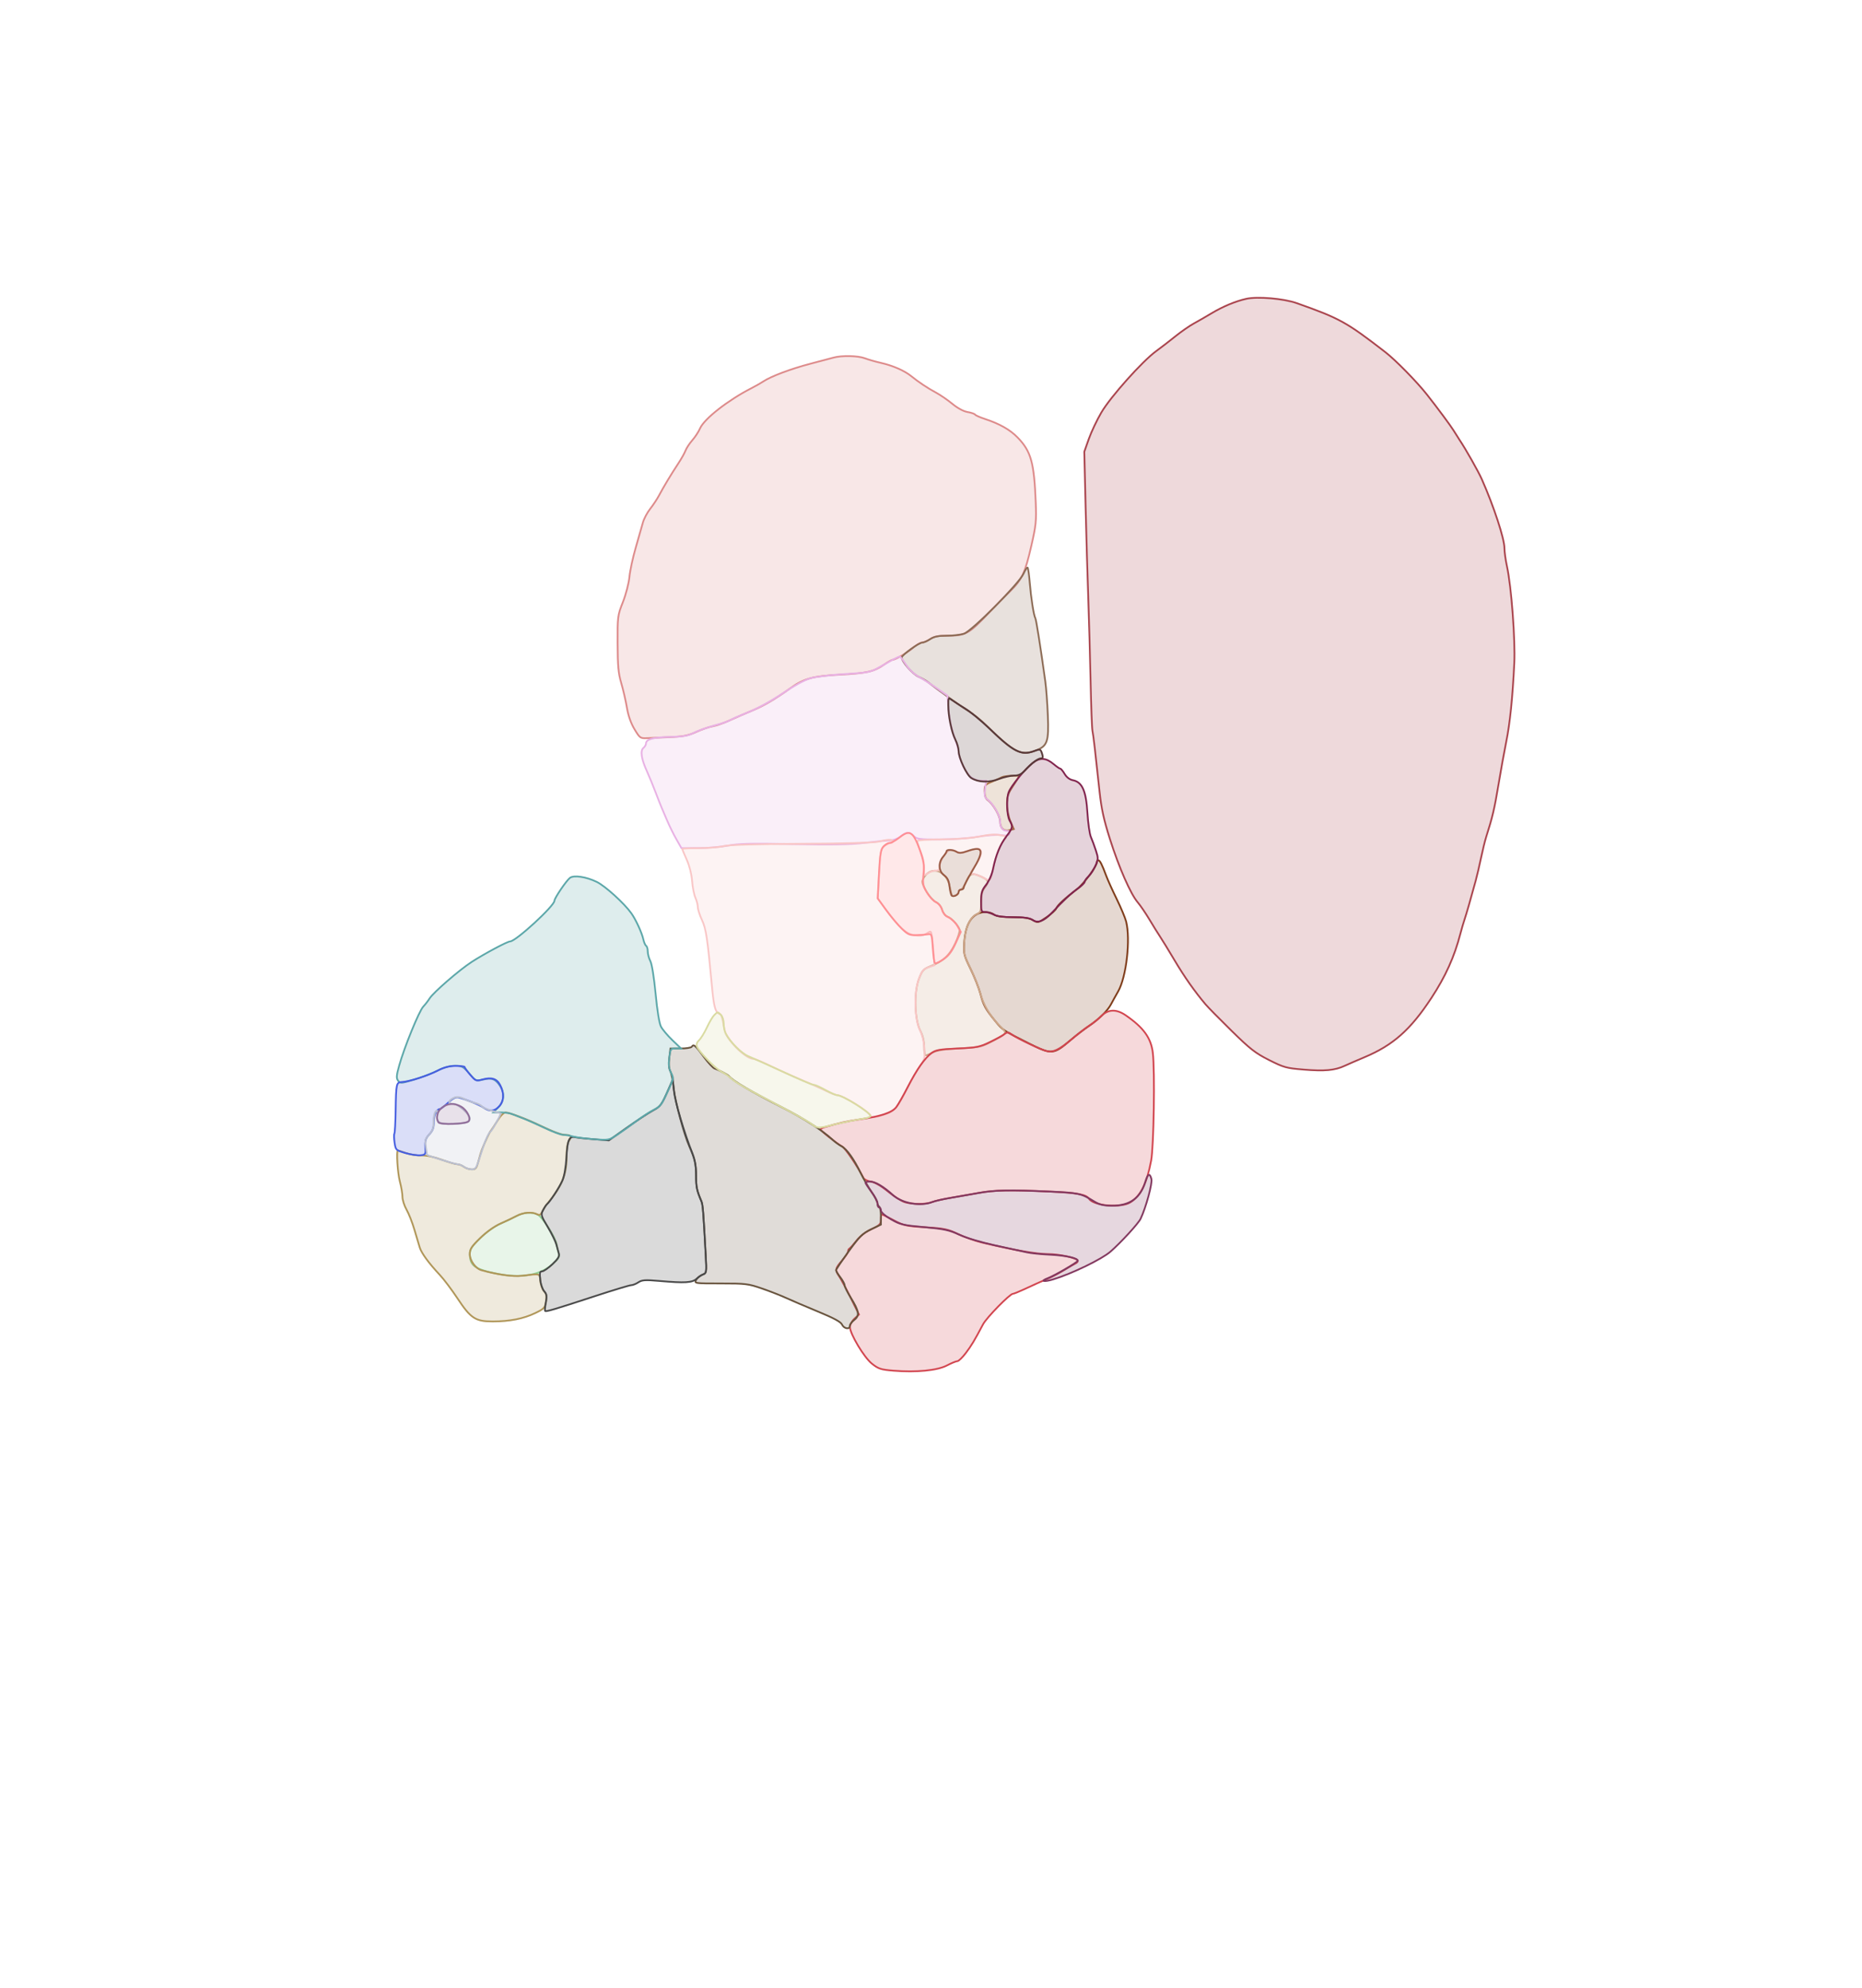<svg xmlns="http://www.w3.org/2000/svg" width="1078" height="1151" viewBox="0 0 1078 1151" version="1.1">
    <path class="svg-region-V" d="M 482.500 207.043 C 480.850 207.505, 474.775 209.113, 469 210.617 C 458.062 213.465, 446.317 217.881, 442.010 220.765 C 440.629 221.689, 437.475 223.483, 435 224.751 C 421.455 231.689, 407.709 242.446, 405.290 248 C 404.452 249.925, 402.438 253.012, 400.816 254.861 C 399.193 256.710, 397.418 259.410, 396.871 260.861 C 396.324 262.312, 394.388 265.750, 392.568 268.500 C 388.563 274.550, 384.202 281.797, 381.500 286.889 C 380.400 288.962, 378.108 292.422, 376.407 294.579 C 374.706 296.736, 372.818 300.300, 372.212 302.500 C 371.607 304.700, 369.739 311.225, 368.063 317 C 366.386 322.775, 364.740 330.425, 364.404 334 C 364.067 337.585, 362.382 344.088, 360.647 348.500 C 357.569 356.326, 357.501 356.849, 357.562 372.500 C 357.613 385.592, 357.999 389.772, 359.684 395.500 C 360.817 399.350, 362.286 405.728, 362.949 409.673 C 363.733 414.340, 365.271 418.708, 367.350 422.173 C 370.402 427.262, 370.723 427.492, 374.523 427.328 C 376.710 427.233, 382.775 426.971, 388 426.745 C 395.533 426.419, 398.664 425.796, 403.122 423.736 C 406.213 422.308, 410.488 420.836, 412.622 420.466 C 414.755 420.096, 419.200 418.548, 422.500 417.027 C 425.800 415.506, 431.559 413.001, 435.299 411.460 C 442.240 408.600, 448.386 404.998, 457.789 398.279 C 465.441 392.812, 470.629 391.399, 486 390.596 C 501.765 389.772, 505.897 388.855, 511.637 384.906 C 513.960 383.308, 516.236 382, 516.695 382 C 518.278 382, 525.509 377.737, 528.785 374.872 C 530.591 373.293, 532.841 371.997, 533.785 371.993 C 534.728 371.990, 536.850 371.093, 538.500 370 C 540.718 368.531, 543.196 368.011, 548.007 368.007 C 559.196 367.995, 560.621 367.218, 572.783 354.500 C 576.465 350.650, 581.819 345.200, 584.682 342.390 C 591.675 335.523, 593.469 331.709, 597.058 316.071 C 599.787 304.183, 600.064 301.516, 599.651 291.130 C 598.719 267.694, 596.943 261.304, 589.121 253.244 C 584.782 248.773, 578.684 245.319, 570.262 242.562 C 567.381 241.619, 564.791 240.471, 564.507 240.011 C 564.222 239.550, 562.263 238.882, 560.152 238.526 C 557.819 238.132, 554.400 236.295, 551.429 233.840 C 548.741 231.619, 544.508 228.704, 542.021 227.362 C 536.907 224.603, 531.904 221.279, 527.500 217.713 C 523.625 214.576, 516.844 211.621, 509.965 210.072 C 506.959 209.395, 502.803 208.202, 500.730 207.421 C 496.655 205.885, 487.331 205.692, 482.500 207.043" stroke="#dd8a8a" fill="#dd8a8a" fill-opacity="0.2" fill-rule="evenodd"/><path class="svg-region-SF" d="M 592.576 332.099 C 590.132 337.639, 562.699 365.289, 558.101 366.848 C 556.231 367.482, 551.731 368.003, 548.101 368.007 C 543.196 368.011, 540.729 368.524, 538.500 370 C 536.850 371.093, 534.818 371.990, 533.985 371.993 C 532.038 372.002, 522.128 379.151, 522.055 380.600 C 521.939 382.906, 528.215 390.133, 531.764 391.779 C 533.804 392.726, 536.154 394.045, 536.986 394.711 C 542.185 398.872, 557.212 409.581, 560.972 411.805 C 563.432 413.260, 568.074 417.040, 571.288 420.204 C 586.975 435.649, 591.120 437.754, 599.531 434.541 C 606.410 431.914, 607.262 429.472, 606.647 414.150 C 606.368 407.192, 605.704 398.350, 605.172 394.500 C 602.434 374.695, 599.906 358.658, 599.391 357.824 C 598.490 356.366, 596.914 346.329, 596.173 337.331 C 595.803 332.837, 595.246 328.908, 594.935 328.598 C 594.624 328.289, 593.562 329.864, 592.576 332.099" stroke="#8c6b55" fill="#8c6b55" fill-opacity="0.2" fill-rule="evenodd"/><path class="svg-region-AAB" d="M 635 499.184 C 635 501.437, 627.486 511.650, 623.681 514.570 C 616.401 520.157, 612.083 524.164, 611.549 525.828 C 611.255 526.748, 608.740 529.047, 605.960 530.938 C 600.996 534.316, 600.857 534.347, 598.049 532.688 C 595.962 531.455, 592.807 530.991, 586.346 530.968 C 580.157 530.946, 576.917 530.495, 575.559 529.468 C 574.491 528.661, 572.375 528, 570.856 528 C 563.311 528, 558.975 534.011, 558.230 545.500 C 557.802 552.110, 558.008 552.971, 561.915 560.958 C 564.191 565.610, 566.743 572.079, 567.587 575.335 C 569.286 581.894, 570.592 584.280, 576.284 591.233 C 580.498 596.382, 580.803 596.584, 595.500 603.955 C 609.010 610.732, 609.823 610.667, 620 601.990 C 623.025 599.411, 627.659 595.847, 630.297 594.070 C 636.193 590.099, 641.292 585.084, 643.250 581.330 C 644.062 579.773, 645.904 576.447, 647.344 573.937 C 652.097 565.653, 654.596 543.803, 651.969 533.500 C 651.408 531.300, 648.962 525.450, 646.533 520.500 C 644.104 515.550, 641.361 509.475, 640.438 507 C 637.953 500.334, 636.758 498, 635.831 498 C 635.374 498, 635 498.533, 635 499.184" stroke="#7f3c1a" fill="#7f3c1a" fill-opacity="0.2" fill-rule="evenodd"/><path class="svg-region-APB" d="M 580 449.957 C 579.175 450.419, 576.587 451.585, 574.250 452.550 C 570.306 454.178, 570 454.576, 570 458.095 C 570 460.614, 570.610 462.325, 571.817 463.193 C 575.036 465.508, 579 472.360, 579 475.610 C 579 479.472, 581.139 481.433, 584.448 480.603 L 586.921 479.982 584.961 475.408 C 583.833 472.776, 583 468.577, 583 465.518 C 583 461.099, 583.591 459.323, 586.500 455 C 588.425 452.139, 590 449.619, 590 449.400 C 590 448.644, 581.499 449.118, 580 449.957" stroke="#ac7444" fill="#ac7444" fill-opacity="0.2" fill-rule="evenodd"/><path class="svg-region-PC" d="M 536.174 506.314 C 534.978 507.587, 534 509.420, 534 510.386 C 534 513.324, 539.007 520.895, 541.838 522.237 C 543.448 523.001, 544.878 524.783, 545.456 526.748 C 546.001 528.600, 547.291 530.273, 548.456 530.641 C 550.719 531.355, 554.720 535.591, 555.538 538.138 C 555.827 539.039, 554.658 542.719, 552.940 546.316 C 549.622 553.263, 546.087 556.449, 538.287 559.526 C 534.560 560.996, 533.828 561.841, 531.944 566.844 C 529.026 574.595, 529.479 590.335, 532.804 596.710 C 534.218 599.421, 535 602.715, 535 605.960 C 535 608.732, 535.381 611, 535.846 611 C 536.312 611, 538.224 610.212, 540.096 609.250 C 542.527 608, 546.929 607.339, 555.500 606.936 C 566.080 606.439, 568.151 606.037, 573 603.544 C 583.728 598.027, 583.458 598.510, 578.554 593.606 C 573.108 588.160, 569.197 581.481, 567.380 574.522 C 566.593 571.509, 564.127 565.321, 561.899 560.772 C 558.105 553.021, 557.876 552.059, 558.267 545.500 C 558.752 537.363, 561.556 530.979, 565.420 529.218 C 567.755 528.154, 568.002 527.495, 568.022 522.271 C 568.038 518.088, 568.582 515.812, 570 514 C 572.726 510.514, 572.507 509.612, 568.466 507.685 C 562.857 505.011, 561.423 505.453, 559.349 510.496 C 558.332 512.969, 556.938 514.994, 556.250 514.996 C 555.563 514.998, 555 515.627, 555 516.393 C 555 517.795, 552.125 519.458, 551.236 518.570 C 550.974 518.307, 550.358 515.947, 549.868 513.325 C 548.340 505.142, 540.869 501.317, 536.174 506.314" stroke="#cda789" fill="#cda789" fill-opacity="0.2" fill-rule="evenodd"/><path class="svg-region-DB" d="M 516.961 381.846 C 515.058 382.861, 511.296 384.962, 508.603 386.514 C 504.129 389.092, 502.447 389.411, 489.103 390.220 C 481.071 390.706, 472.087 391.795, 469.139 392.638 C 465.959 393.548, 459.421 397.117, 453.070 401.409 C 446.767 405.668, 438.482 410.196, 432.931 412.415 C 427.744 414.488, 423.039 416.564, 422.477 417.027 C 421.914 417.490, 417.929 418.813, 413.622 419.967 C 409.315 421.121, 403.926 423.046, 401.646 424.243 C 398.331 425.984, 395.567 426.460, 387.859 426.617 C 378.136 426.814, 374 427.947, 374 430.413 C 374 431.151, 373.316 432.323, 372.481 433.016 C 370.577 434.596, 371.318 439.453, 374.537 446.500 C 375.793 449.250, 378.018 454.650, 379.482 458.500 C 380.946 462.350, 382.541 466.400, 383.026 467.500 C 383.512 468.600, 384.953 471.975, 386.230 475 C 387.507 478.025, 389.890 482.856, 391.526 485.736 L 394.500 490.971 404.162 490.986 C 409.476 490.994, 417.250 490.344, 421.438 489.543 C 427.543 488.375, 435.044 488.204, 459.276 488.678 C 481.330 489.110, 492.474 488.914, 500.500 487.953 C 506.550 487.228, 513.085 486.605, 515.022 486.568 C 517.075 486.528, 519.738 485.561, 521.407 484.250 C 524.931 481.480, 526.431 481.431, 529 484 C 530.795 485.795, 532.333 486, 544 486 C 551.336 486, 561.001 485.309, 566.187 484.415 C 571.365 483.521, 577.202 483.103, 579.564 483.457 C 582.822 483.946, 583.885 483.743, 584.345 482.543 C 584.741 481.511, 584.352 481, 583.169 481 C 580.519 481, 579 478.974, 579 475.440 C 579 472.123, 575.256 465.634, 571.753 462.880 C 570.004 461.504, 569.788 460.561, 570.327 456.630 L 570.962 452 567.731 451.995 C 565.830 451.992, 563.426 451.066, 561.890 449.745 C 559.182 447.415, 555 438.578, 555 435.184 C 555 434.114, 553.862 430.214, 552.471 426.518 C 550.956 422.495, 549.652 416.361, 549.221 411.235 L 548.500 402.671 542.640 398.585 C 539.417 396.338, 534.692 393.346, 532.140 391.935 C 529.281 390.354, 526.348 387.592, 524.500 384.739 C 522.850 382.192, 521.258 380.084, 520.961 380.054 C 520.665 380.024, 518.865 380.831, 516.961 381.846" stroke="#e8b1e4" fill="#e8b1e4" fill-opacity="0.2" fill-rule="evenodd"/><path class="svg-region-MB" d="M 565.500 484.517 C 561.650 485.246, 552.313 485.878, 544.750 485.921 C 537.188 485.964, 531 486.380, 531 486.843 C 531 487.307, 531.900 490.303, 533 493.500 C 534.100 496.697, 535 501.068, 535 503.213 C 535 507.044, 535.040 507.086, 537.223 505.557 C 538.445 504.701, 540.470 504, 541.723 504 C 543.468 504, 544 503.432, 544 501.569 C 544 498.292, 548.074 492.095, 550.264 492.042 C 551.234 492.019, 552.846 492.511, 553.846 493.136 C 555.251 494.013, 556.838 493.883, 560.810 492.563 C 563.640 491.623, 566.415 491.139, 566.978 491.486 C 568.812 492.620, 568.058 496.055, 565 500.500 C 561.560 505.499, 561.427 506, 563.540 506 C 564.387 506, 566.871 506.914, 569.060 508.030 C 573.512 510.302, 573.312 510.487, 575.011 502.500 C 576.536 495.334, 579.039 488.831, 581.215 486.385 C 583.082 484.285, 583.072 484.264, 579.923 483.635 C 575.794 482.809, 573.917 482.924, 565.500 484.517 M 508.500 487.259 C 506.147 487.864, 487.820 488.368, 464 488.482 C 437.678 488.608, 421.925 489.074, 419 489.814 C 416.525 490.439, 410.113 490.962, 404.750 490.976 C 399.387 490.989, 395 491.212, 395 491.471 C 395 491.731, 396.169 494.543, 397.599 497.721 C 399.171 501.217, 400.391 506.068, 400.687 510 C 400.956 513.575, 401.812 517.918, 402.588 519.651 C 403.365 521.384, 404.004 523.859, 404.010 525.151 C 404.015 526.443, 405.084 529.785, 406.384 532.578 C 408.783 537.731, 409.574 542.969, 412.168 570.884 C 413.341 583.516, 414.148 586.216, 417.037 587.179 C 417.627 587.376, 418.453 590.068, 418.873 593.162 C 419.491 597.717, 420.443 599.751, 423.870 603.844 C 428.198 609.014, 433.573 613, 436.214 613 C 437.027 613, 441.447 614.835, 446.035 617.077 C 450.623 619.319, 458.680 622.954, 463.939 625.154 C 469.197 627.355, 475.679 630.246, 478.342 631.578 C 481.006 632.910, 483.836 634, 484.632 634 C 487.907 634, 503.391 643.673, 504.252 646.257 C 504.534 647.101, 506.372 646.901, 510.878 645.537 C 518.021 643.374, 519.052 642.231, 525.700 629.106 C 528.098 624.373, 531.309 618.773, 532.837 616.663 C 535.323 613.229, 535.570 612.179, 535.183 606.663 C 534.938 603.161, 533.857 598.773, 532.680 596.500 C 529.475 590.311, 529.088 574.431, 531.956 566.811 C 533.777 561.976, 534.612 560.953, 537.530 559.990 L 540.962 558.857 540.417 551.179 C 540.117 546.955, 539.657 542.448, 539.395 541.162 C 538.935 538.908, 538.828 538.883, 536.411 540.466 C 534.578 541.668, 532.759 541.936, 529.634 541.468 C 524.680 540.725, 520.674 537.182, 513.074 526.822 L 508.176 520.144 508.937 505.903 C 509.638 492.799, 509.879 491.516, 511.960 489.831 C 513.204 488.824, 514.847 488, 515.611 488 C 516.375 488, 517 487.550, 517 487 C 517 485.785, 513.859 485.880, 508.500 487.259" stroke="#f9c6c6" fill="#f9c6c6" fill-opacity="0.2" fill-rule="evenodd"/><path class="svg-region-LPr" d="M 637.500 588.260 C 635.850 589.912, 632.810 592.336, 630.745 593.648 C 628.679 594.959, 624.068 598.510, 620.497 601.540 C 613.189 607.739, 609.736 609.397, 606.039 608.482 C 602.551 607.619, 589.375 601.403, 586.122 599.087 C 583.732 597.385, 583.256 597.344, 581.480 598.681 C 580.391 599.501, 576.575 601.584, 573 603.311 C 567.116 606.153, 565.346 606.500, 554.318 606.979 C 544.034 607.425, 541.700 607.834, 539.336 609.599 C 535.357 612.569, 530.756 619.130, 525.526 629.289 C 523.038 634.124, 520.073 639.334, 518.939 640.869 C 516.565 644.080, 509.969 646.291, 497.500 648.054 C 490.463 649.049, 485.306 650.199, 477.250 652.571 C 476.012 652.935, 475.019 653.518, 475.043 653.867 C 475.095 654.646, 484.484 662.038, 487.587 663.742 C 489.422 664.750, 496.285 674.889, 499.945 682 C 500.370 682.825, 502.327 683.762, 504.294 684.082 C 506.551 684.449, 510.201 686.577, 514.185 689.847 C 517.658 692.697, 522.075 695.470, 524 696.009 C 528.691 697.322, 536.224 697.258, 539.685 695.876 C 541.233 695.257, 546.100 694.157, 550.500 693.430 C 554.900 692.703, 562.100 691.444, 566.500 690.632 C 575.633 688.945, 584.592 688.775, 608 689.843 C 623.679 690.559, 628.971 691.527, 630.471 693.953 C 633.013 698.066, 648.891 699.466, 654.397 696.064 C 660.360 692.379, 663.901 685.283, 666.441 671.931 C 667.992 663.775, 668.679 620.051, 667.422 609.500 C 666.393 600.864, 662.062 594.872, 651.700 587.750 C 646.303 584.040, 641.545 584.211, 637.500 588.260 M 510 706.014 C 510 708.688, 509.392 709.305, 504.595 711.499 C 501.159 713.071, 497.975 715.524, 495.853 718.236 C 494.017 720.581, 492.174 722.650, 491.757 722.833 C 491.341 723.017, 491 723.723, 491 724.403 C 491 725.084, 489.425 727.480, 487.500 729.729 C 483.481 734.424, 483.334 735.216, 485.813 738.846 C 486.809 740.306, 489.802 745.886, 492.463 751.246 L 497.300 760.992 494.650 763.448 C 493.193 764.799, 492.027 766.938, 492.059 768.202 C 492.166 772.341, 500.298 785.891, 504.824 789.473 C 508.587 792.451, 509.981 792.901, 517.281 793.503 C 530.431 794.586, 542.652 793.392, 548.224 790.478 C 550.830 789.115, 553.554 788, 554.276 788 C 554.998 788, 557.203 785.862, 559.175 783.250 C 562.431 778.938, 564.094 776.166, 569.153 766.619 C 571.204 762.749, 584.666 749, 586.404 749 C 586.901 749, 589.825 747.826, 592.904 746.390 C 598.484 743.788, 601.372 742.489, 608 739.599 C 609.925 738.759, 613.750 736.696, 616.500 735.014 C 619.250 733.331, 622.063 731.692, 622.750 731.370 C 623.438 731.049, 624 730.402, 624 729.932 C 624 728.328, 613.651 726, 606.521 726 C 600.034 726, 586.921 723.692, 568.500 719.308 C 564.650 718.392, 558.467 716.198, 554.760 714.432 C 548.783 711.586, 546.644 711.140, 535.869 710.492 C 524.700 709.821, 523.202 709.489, 517.344 706.381 C 513.839 704.521, 510.753 703, 510.486 703 C 510.219 703, 510 704.356, 510 706.014" stroke="#d2454f" fill="#d2454f" fill-opacity="0.2" fill-rule="evenodd"/><path class="svg-region-DMr" d="M 400.533 605.947 C 400.175 606.526, 397.241 607, 394.013 607 L 388.144 607 387.472 612.379 C 387.025 615.957, 387.217 618.536, 388.045 620.084 C 388.730 621.364, 389.662 626.077, 390.116 630.557 C 390.817 637.474, 396.047 656.824, 399.020 663.500 C 402.257 670.770, 403 673.956, 403 680.575 C 403 687.236, 403.389 689.109, 406.096 695.500 C 406.894 697.382, 407.232 701.640, 408.579 726.750 C 409.128 736.984, 409.125 737.002, 406.625 737.952 C 405.248 738.476, 403.628 739.826, 403.026 740.952 C 401.943 742.975, 402.120 743, 417.305 743 C 431.760 743, 433.192 743.178, 441.243 745.967 C 445.953 747.599, 452.212 750.047, 455.153 751.408 C 458.094 752.768, 466.350 756.297, 473.500 759.250 C 482.778 763.081, 486.783 765.245, 487.487 766.809 C 488.582 769.239, 492 769.817, 492 767.573 C 492 766.787, 493.176 765.220, 494.613 764.090 C 497.824 761.564, 497.410 759.085, 492.426 751.011 C 490.542 747.958, 489 744.837, 489 744.075 C 489 743.312, 487.875 741.214, 486.500 739.411 C 485.125 737.608, 484.018 735.766, 484.041 735.317 C 484.063 734.868, 487.332 730, 491.304 724.500 C 497.611 715.768, 499.255 714.148, 504.264 711.721 L 510 708.942 510 704.030 C 510 701.328, 509.550 698.840, 509 698.500 C 508.450 698.160, 508 697.181, 508 696.325 C 508 695.469, 506.517 692.683, 504.704 690.134 C 502.891 687.585, 500.106 682.800, 498.514 679.500 C 494.390 670.949, 490.328 665.227, 487.203 663.567 C 485.716 662.777, 483.375 661.072, 482 659.778 C 476.623 654.716, 465.330 647.461, 453.198 641.276 C 434.332 631.657, 424.571 625.917, 422 622.930 C 421.305 622.123, 415.862 619.269, 413.779 618.621 C 412.833 618.326, 409.980 615.254, 407.440 611.793 C 402.522 605.092, 401.563 604.280, 400.533 605.947" stroke="#68533d" fill="#68533d" fill-opacity="0.2" fill-rule="evenodd"/><path class="svg-region-PMr" d="M 299 703.950 C 297.075 704.998, 292.930 706.980, 289.788 708.355 C 286.326 709.870, 281.698 713.168, 278.038 716.726 C 273.085 721.543, 272 723.185, 272 725.865 C 272 732.767, 274.925 734.863, 288.208 737.482 C 301.957 740.192, 312.796 738.231, 320.025 731.724 C 323.404 728.683, 324.083 727.516, 323.516 725.724 C 323.130 724.501, 322.576 722.150, 322.287 720.500 C 321.550 716.298, 313.969 704.384, 311.203 703.082 C 307.772 701.466, 302.933 701.811, 299 703.950" stroke="#90cf92" fill="#90cf92" fill-opacity="0.2" fill-rule="evenodd"/><path class="svg-region-PV" d="M 288.013 648.750 C 286.395 651.362, 284.666 653.978, 284.171 654.562 C 283.352 655.530, 281.038 660.416, 278.991 665.500 C 278.548 666.600, 277.635 669.638, 276.963 672.250 C 275.891 676.412, 275.416 676.996, 273.120 676.968 C 271.679 676.951, 269.626 676.276, 268.559 675.468 C 267.491 674.661, 265.795 674, 264.790 674 C 263.785 674, 259.708 672.813, 255.731 671.362 C 251.285 669.740, 246.759 668.791, 243.979 668.898 C 241.493 668.994, 237.499 668.382, 235.104 667.537 C 232.708 666.691, 230.580 666, 230.374 666 C 229.376 666, 230.199 679.152, 231.500 684 C 232.312 687.025, 232.982 690.995, 232.988 692.822 C 232.995 694.649, 234.075 698.024, 235.388 700.322 C 236.702 702.620, 238.761 707.875, 239.964 712 C 241.168 716.125, 242.556 720.770, 243.049 722.322 C 244.074 725.546, 248.420 731.459, 254.572 738 C 256.899 740.475, 261.531 746.615, 264.864 751.645 C 272.551 763.246, 275.220 765, 285.184 765 C 295.071 765, 303.002 763.444, 309.849 760.161 C 314.986 757.699, 315.529 757.122, 316.139 753.483 C 316.660 750.371, 316.405 749.063, 314.973 747.500 C 313.965 746.400, 312.996 743.700, 312.820 741.500 C 312.464 737.054, 313.198 737.251, 301.932 738.567 C 297.036 739.139, 287.877 737.865, 278.719 735.337 C 275.399 734.421, 272 729.727, 272 726.059 C 272 723.142, 272.948 721.676, 278.038 716.726 C 281.690 713.175, 286.333 709.865, 289.788 708.350 C 292.930 706.973, 297.136 704.981, 299.136 703.923 C 303.072 701.842, 308.070 701.432, 310.920 702.957 C 312.353 703.724, 312.979 703.377, 314.076 701.207 C 314.828 699.718, 316.016 697.825, 316.716 697 C 325.108 687.114, 328 680.218, 328 670.098 C 328 664.996, 328.488 661.748, 329.465 660.354 C 331.152 657.945, 330.586 657, 327.455 657 C 325.082 657, 320.484 655.302, 312.500 651.475 C 304.733 647.752, 294.847 644, 292.806 644 C 291.679 644, 289.806 645.856, 288.013 648.750" stroke="#b09658" fill="#b09658" fill-opacity="0.2" fill-rule="evenodd"/><path class="svg-region-LPVr" d="M 387.173 630.204 C 382.926 639.868, 382.476 640.483, 377.817 643 C 375.272 644.375, 368.535 648.805, 362.845 652.844 L 352.500 660.188 344 659.536 C 339.325 659.177, 334.600 658.680, 333.500 658.432 C 329.497 657.528, 328.587 659.377, 327.955 669.696 C 327.581 675.800, 326.677 681.009, 325.560 683.500 C 323.775 687.477, 318.243 695.954, 316.684 697.100 C 316.236 697.429, 315.214 698.962, 314.413 700.505 C 313.027 703.176, 313.157 703.648, 317.121 710.320 C 319.411 714.175, 321.640 718.718, 322.075 720.415 C 322.509 722.112, 323.155 724.445, 323.510 725.601 C 324.008 727.221, 323.164 728.650, 319.828 731.840 C 317.447 734.116, 314.768 735.983, 313.873 735.989 C 312.529 735.998, 312.333 736.827, 312.747 740.750 C 313.023 743.362, 314.057 746.400, 315.045 747.500 C 316.525 749.147, 316.695 750.295, 316.008 754 C 315.549 756.475, 315.357 758.685, 315.582 758.912 C 316.131 759.465, 320.976 758.029, 344.164 750.437 C 354.979 746.897, 364.557 744, 365.449 744 C 366.341 744, 368.200 743.260, 369.580 742.356 C 371.723 740.951, 373.508 740.835, 381.795 741.560 C 396.543 742.850, 400.713 742.605, 403.279 740.296 C 404.500 739.197, 406.317 738.009, 407.314 737.656 C 408.958 737.074, 409.077 736.046, 408.579 726.757 C 407.233 701.651, 406.894 697.382, 406.096 695.500 C 403.387 689.106, 403 687.228, 403 680.490 C 403 675.285, 402.371 671.498, 400.891 667.787 C 396.144 655.884, 390.874 638.083, 390.209 631.704 L 389.500 624.909 387.173 630.204" stroke="#494949" fill="#494949" fill-opacity="0.2" fill-rule="evenodd"/><path class="svg-region-Fr" d="M 329.926 508.237 C 327.750 509.983, 321 519.956, 321 521.425 C 321 524.414, 298.592 545, 295.338 545 C 293.774 545, 280.494 552.078, 273.137 556.833 C 265.969 561.466, 250.883 574.544, 248.719 578 C 247.858 579.375, 246.198 581.516, 245.030 582.758 C 242.621 585.320, 233.972 606.518, 231.085 616.935 C 229.499 622.658, 229.391 624.152, 230.456 625.609 C 231.676 627.277, 232.148 627.248, 239.621 625.049 C 243.954 623.774, 250.075 621.441, 253.221 619.865 C 256.950 617.998, 260.493 617, 263.394 617 C 267.423 617, 268.206 617.422, 271.672 621.459 C 275.480 625.894, 275.522 625.912, 279.790 624.945 C 284.738 623.823, 286.868 624.623, 289.461 628.581 C 292.228 632.804, 291.870 637.482, 288.511 640.989 L 285.626 644 289.766 644 C 292.043 644, 294.940 644.401, 296.203 644.891 C 297.466 645.381, 300.525 646.566, 303 647.525 C 305.475 648.483, 311.151 651.008, 315.614 653.134 C 320.077 655.260, 324.805 657, 326.121 657 C 327.437 657, 329.961 657.415, 331.731 657.923 C 333.501 658.431, 338.898 659.138, 343.725 659.496 C 352.455 660.143, 352.526 660.129, 357.511 656.823 C 360.266 654.995, 365.205 651.475, 368.486 649 C 371.767 646.525, 376.258 643.600, 378.466 642.500 C 382.551 640.464, 383.008 639.824, 387.529 629.797 C 390.001 624.315, 390.037 623.972, 388.452 620.908 C 387.209 618.504, 386.969 616.404, 387.474 612.361 C 388.121 607.183, 388.249 607, 391.228 607 L 394.312 607 389.265 602.161 C 386.489 599.499, 383.512 595.957, 382.650 594.290 C 381.691 592.436, 380.490 585.054, 379.557 575.273 C 378.653 565.810, 377.414 558.106, 376.521 556.393 C 375.691 554.802, 375.010 552.289, 375.006 550.809 C 375.003 549.329, 374.585 547.861, 374.077 547.548 C 373.569 547.234, 372.845 545.570, 372.467 543.851 C 371.614 539.968, 368.144 532.420, 365.495 528.688 C 361.418 522.943, 350.340 512.888, 345.500 510.539 C 339.334 507.547, 332.115 506.479, 329.926 508.237" stroke="#5ca7a9" fill="#5ca7a9" fill-opacity="0.2" fill-rule="evenodd"/><path class="svg-region-PCr" d="M 253.500 619.719 C 247.954 622.631, 236.975 626.155, 232.796 626.365 C 229.433 626.533, 229.306 627.094, 229.057 642.957 C 228.950 649.808, 228.622 655.803, 228.328 656.278 C 228.034 656.753, 228.089 659.110, 228.450 661.515 C 229.095 665.815, 229.200 665.916, 234.650 667.501 C 237.699 668.387, 241.613 668.974, 243.347 668.806 C 246.418 668.508, 246.493 668.383, 246.231 664 C 246.011 660.318, 246.436 658.991, 248.565 656.704 C 250.561 654.558, 251.167 652.869, 251.167 649.442 C 251.167 645.422, 252.842 642.009, 254.821 641.995 C 255.195 641.993, 257.256 640.378, 259.401 638.408 C 262.140 635.893, 263.928 634.981, 265.401 635.349 C 269.873 636.466, 277.613 639.609, 279.973 641.264 C 283.413 643.679, 286.245 643.432, 289.023 640.475 C 291.811 637.508, 292.022 632.877, 289.585 628.164 C 287.652 624.427, 284.612 623.459, 279.366 624.913 C 275.614 625.952, 275.405 625.873, 272.288 622.242 C 270.521 620.184, 269.058 618.163, 269.038 617.750 C 269.017 617.337, 266.637 617.021, 263.750 617.047 C 260.087 617.079, 256.988 617.887, 253.500 619.719" stroke="#465ee0" fill="#465ee0" fill-opacity="0.2" fill-rule="evenodd"/><path class="svg-region-Or" d="M 721.500 172.998 C 715.282 174.394, 708.061 177.399, 701.500 181.322 C 698.200 183.296, 693.475 186.019, 691 187.375 C 688.525 188.731, 683.800 192.019, 680.500 194.682 C 677.200 197.345, 672.162 201.226, 669.305 203.307 C 661.373 209.083, 642.935 229.729, 637.634 238.772 C 635.073 243.139, 631.803 250.039, 630.365 254.106 L 627.751 261.500 628.506 293 C 628.922 310.325, 629.621 334.400, 630.059 346.500 C 630.497 358.600, 631.099 380.183, 631.395 394.463 C 631.692 408.742, 632.171 421.567, 632.460 422.963 C 633.001 425.574, 634.061 434.644, 636.531 457.792 C 637.639 468.179, 638.969 474.300, 642.615 485.792 C 647.854 502.302, 654.557 517.548, 658.722 522.425 C 660.250 524.214, 663.300 528.694, 665.500 532.380 C 667.700 536.065, 670.472 540.525, 671.661 542.290 C 672.850 544.056, 676.627 550.225, 680.056 556 C 685.778 565.637, 691.541 573.825, 697.990 581.479 C 699.371 583.117, 706.125 589.982, 713 596.734 C 723.812 607.353, 726.744 609.638, 734.714 613.660 C 743.269 617.977, 744.702 618.373, 754.714 619.191 C 766.985 620.193, 772.768 619.664, 778.500 617.013 C 780.700 615.996, 785.831 613.768, 789.903 612.061 C 806.521 605.097, 816.632 596.145, 828.736 577.678 C 836.926 565.182, 841.962 554.008, 845.490 540.500 C 846.208 537.750, 847.259 534.150, 847.825 532.500 C 848.865 529.469, 851.567 520.093, 854.308 510 C 855.129 506.975, 856.554 500.900, 857.473 496.500 C 858.392 492.100, 859.717 486.700, 860.418 484.500 C 864.105 472.919, 865.210 468.232, 867.490 454.500 C 868.859 446.250, 870.894 435, 872.011 429.500 C 874.187 418.787, 875.702 404.039, 876.677 384.077 C 877.338 370.532, 875.013 339.600, 872.450 327.857 C 871.652 324.203, 870.997 319.478, 870.992 317.357 C 870.981 311.852, 864.863 293.197, 857.921 277.500 C 855.889 272.907, 848.588 260.002, 845 254.662 C 844.175 253.434, 842.600 250.947, 841.500 249.134 C 839.924 246.536, 832.164 236.076, 826.193 228.500 C 820.301 221.024, 807.971 208.446, 802.033 203.854 C 779.474 186.408, 775.654 184.296, 750.753 175.504 C 743.159 172.822, 728.048 171.528, 721.500 172.998" stroke="#aa444d" fill="#aa444d" fill-opacity="0.2" fill-rule="evenodd"/><path class="svg-region-VOC" d="M 520.500 485 C 518.424 486.650, 515.957 488, 515.017 488 C 514.078 488, 512.473 488.925, 511.449 490.056 C 509.911 491.756, 509.462 494.534, 508.859 506.097 L 508.130 520.082 512.999 526.791 C 515.677 530.481, 519.715 535.300, 521.971 537.500 C 525.662 541.098, 526.548 541.485, 530.787 541.351 C 533.379 541.269, 536.400 541.044, 537.500 540.851 C 539.332 540.529, 539.545 541.189, 540.034 548.701 C 540.327 553.211, 540.882 557.215, 541.266 557.599 C 541.650 557.983, 543.850 556.993, 546.155 555.399 C 549.267 553.246, 551.106 550.828, 553.301 546 L 556.256 539.500 554.270 536 C 553.178 534.075, 550.950 531.891, 549.320 531.146 C 547.422 530.279, 546.021 528.659, 545.427 526.646 C 544.877 524.780, 543.417 522.986, 541.838 522.237 C 540.373 521.543, 538.023 519.008, 536.614 516.605 C 534.334 512.715, 534.120 511.522, 534.660 505.738 C 535.180 500.173, 534.871 498.183, 532.508 491.870 C 528.497 481.156, 526.660 480.105, 520.500 485" stroke="#ff8f93" fill="#ff8f93" fill-opacity="0.2" fill-rule="evenodd"/><path class="svg-region-OABr" d="M 597.854 441.684 C 593.528 445.025, 585.327 455.011, 583.964 458.596 C 582.539 462.342, 582.859 472.130, 584.500 475 C 586.524 478.540, 586.396 479.186, 582.695 484.106 C 578.990 489.031, 576.599 494.852, 574.932 503 C 574.271 506.231, 572.609 510.023, 570.904 512.191 C 568.424 515.343, 568 516.769, 568 521.941 C 568 527.556, 568.165 528, 570.250 528.006 C 571.487 528.010, 573.789 528.685, 575.364 529.506 C 577.262 530.496, 581.152 531, 586.892 531 C 593.209 531, 596.173 531.433, 597.835 532.597 C 600.719 534.617, 604.381 533.302, 608.725 528.685 C 615.836 521.127, 619.910 517.315, 623.824 514.558 C 626.121 512.940, 628 511.097, 628 510.463 C 628 509.829, 628.965 508.453, 630.145 507.405 C 631.325 506.357, 633.131 503.621, 634.159 501.325 C 635.909 497.414, 635.927 496.845, 634.446 492.325 C 633.577 489.671, 632.273 486.150, 631.549 484.500 C 630.825 482.850, 629.927 476.550, 629.554 470.500 C 628.768 457.766, 626.533 452.757, 621.160 451.682 C 619.259 451.302, 617.504 449.969, 616.365 448.041 C 615.377 446.369, 614.250 445, 613.861 445 C 613.472 445, 611.814 443.873, 610.176 442.495 C 605.537 438.591, 602.146 438.368, 597.854 441.684" stroke="#81244d" fill="#81244d" fill-opacity="0.2" fill-rule="evenodd"/><path class="svg-region-SOTr" d="M 560.086 492.705 C 556.689 493.914, 555.252 494.014, 553.849 493.138 C 551.718 491.807, 548 491.622, 548 492.847 C 548 493.313, 547.100 494.732, 546 496 C 543.086 499.360, 543.367 504.372, 546.602 506.728 C 548.569 508.161, 549.333 509.772, 549.734 513.335 C 550.026 515.926, 550.615 518.262, 551.042 518.526 C 552.330 519.322, 555 517.883, 555 516.393 C 555 515.627, 555.675 515, 556.500 515 C 557.325 515, 558 514.397, 558 513.660 C 558 512.922, 560.268 508.546, 563.040 503.934 C 570.033 492.298, 569.280 489.434, 560.086 492.705" stroke="#995b45" fill="#995b45" fill-opacity="0.2" fill-rule="evenodd"/><path class="svg-region-BPCr" d="M 663.070 684.159 C 660.247 693.583, 654.072 698.010, 643.790 697.984 C 638.894 697.971, 636.614 697.425, 633.500 695.521 C 625.835 690.834, 624.674 690.574, 608 689.814 C 584.784 688.756, 575.688 688.935, 566.500 690.632 C 562.100 691.444, 554.900 692.703, 550.500 693.430 C 546.100 694.157, 541.233 695.257, 539.685 695.876 C 533.014 698.540, 522.221 696.621, 516.987 691.841 C 511.627 686.945, 506.662 684, 503.768 684 C 502.246 684, 501 684.277, 501 684.616 C 501 684.955, 502.575 687.378, 504.500 690 C 506.425 692.622, 508 695.720, 508 696.884 C 508 698.048, 508.450 699, 509 699 C 509.550 699, 510.017 699.788, 510.037 700.750 C 510.060 701.802, 512.353 703.832, 515.787 705.841 C 521.032 708.908, 522.614 709.284, 535.082 710.419 C 546.676 711.474, 549.644 712.113, 555.351 714.784 C 559.207 716.588, 568.062 719.218, 576.269 720.997 C 584.096 722.693, 592.300 724.491, 594.500 724.992 C 596.700 725.493, 602.775 726.106, 608 726.354 C 616.865 726.776, 624.016 728.338, 623.988 729.848 C 623.973 730.658, 610.542 738.476, 606.611 739.963 C 601.964 741.721, 604.348 742.274, 609.651 740.668 C 620.497 737.384, 637.826 729.002, 642.898 724.587 C 648.933 719.334, 659.034 708.318, 660.351 705.554 C 663.450 699.051, 667.244 685.108, 666.606 682.567 C 665.678 678.868, 664.497 679.399, 663.070 684.159" stroke="#83385f" fill="#83385f" fill-opacity="0.2" fill-rule="evenodd"/><path class="svg-region-PNr" d="M 261.750 636.080 C 259.237 637.544, 259.595 639, 262.467 639 C 265.149 639, 272 645.090, 272 647.474 C 272 649.679, 270.301 650.239, 262.486 650.611 C 254.382 650.996, 252.403 649.903, 253.244 645.506 C 253.507 644.128, 253.383 643, 252.968 643 C 251.779 643, 251 645.819, 251 650.125 C 251 653, 250.299 654.830, 248.448 656.794 C 246.216 659.160, 245.976 660.066, 246.541 664 C 246.896 666.475, 247.257 668.547, 247.344 668.605 C 248.473 669.363, 263.491 674, 264.818 674 C 265.808 674, 267.491 674.661, 268.559 675.468 C 269.626 676.276, 271.655 676.951, 273.067 676.968 C 275.403 676.997, 275.846 676.307, 278.001 669.285 C 280.399 661.469, 282.756 655.911, 284.058 655 C 285.026 654.323, 290.246 644.893, 289.830 644.573 C 289.649 644.433, 287.371 643.741, 284.769 643.034 C 282.167 642.328, 279.548 641.161, 278.950 640.440 C 278.351 639.719, 276.513 638.832, 274.864 638.470 C 273.214 638.108, 270.658 637.182, 269.183 636.412 C 266.029 634.767, 264.149 634.683, 261.750 636.080" stroke="#bbc0d1" fill="#bbc0d1" fill-opacity="0.2" fill-rule="evenodd"/><path class="svg-region-OVr" d="M 549 408.194 C 549 414.630, 550.891 423.865, 553.091 428.178 C 554.141 430.236, 555 433.234, 555 434.839 C 555 438.818, 559.686 448.764, 562.340 450.418 C 566.393 452.943, 572.528 453.171, 578.221 451.008 C 581.124 449.904, 585.105 449.001, 587.066 449.001 C 589.802 449, 591.336 448.243, 593.656 445.750 C 597.510 441.608, 601.031 439, 602.771 439 C 603.724 439, 603.926 438.322, 603.443 436.750 C 602.459 433.547, 602.309 433.486, 598.654 434.808 C 591.206 437.501, 587.037 435.399, 572.845 421.796 C 568.085 417.233, 561.785 412.031, 558.845 410.235 C 555.905 408.439, 552.487 406.246, 551.250 405.363 C 549.013 403.766, 549 403.782, 549 408.194" stroke="#593939" fill="#593939" fill-opacity="0.2" fill-rule="evenodd"/><path class="svg-region-COr" d="M 255.750 641.324 C 253.020 643.558, 252.191 647.178, 253.820 649.743 C 254.793 651.274, 269.606 650.794, 271.221 649.179 C 272.838 647.562, 270.448 642.696, 267.053 640.691 C 263.162 638.392, 259.049 638.622, 255.750 641.324" stroke="#906d99" fill="#906d99" fill-opacity="0.2" fill-rule="evenodd"/><path class="svg-region-HRr" d="M 413.483 587.660 C 412.569 588.573, 410.647 591.836, 409.210 594.910 C 407.774 597.985, 405.750 601.261, 404.713 602.192 C 403.576 603.213, 403.058 604.601, 403.408 605.692 C 404.286 608.431, 414.096 618.618, 417.500 620.325 C 419.150 621.153, 421.425 622.656, 422.555 623.665 C 426.239 626.955, 430.432 629.378, 451 640.096 C 459.525 644.539, 467.993 649.307, 469.819 650.691 C 473.279 653.314, 473.630 653.323, 483 651.015 C 487.679 649.862, 495.156 648.357, 500.750 647.441 C 502.538 647.149, 504 646.522, 504 646.048 C 504 644.077, 487.857 634, 484.700 634 C 483.941 634, 480.885 632.658, 477.910 631.018 C 474.934 629.378, 471.951 628.028, 471.280 628.018 C 469.990 627.999, 465.099 625.903, 448 618.039 C 442.225 615.384, 435.608 612.429, 433.296 611.474 C 429.324 609.834, 422.822 603.320, 420.161 598.316 C 419.523 597.114, 419 594.559, 419 592.637 C 419 590.715, 418.293 588.436, 417.429 587.571 C 415.489 585.632, 415.511 585.632, 413.483 587.660" stroke="#d9dba1" fill="#d9dba1" fill-opacity="0.2" fill-rule="evenodd"/>
    </svg>